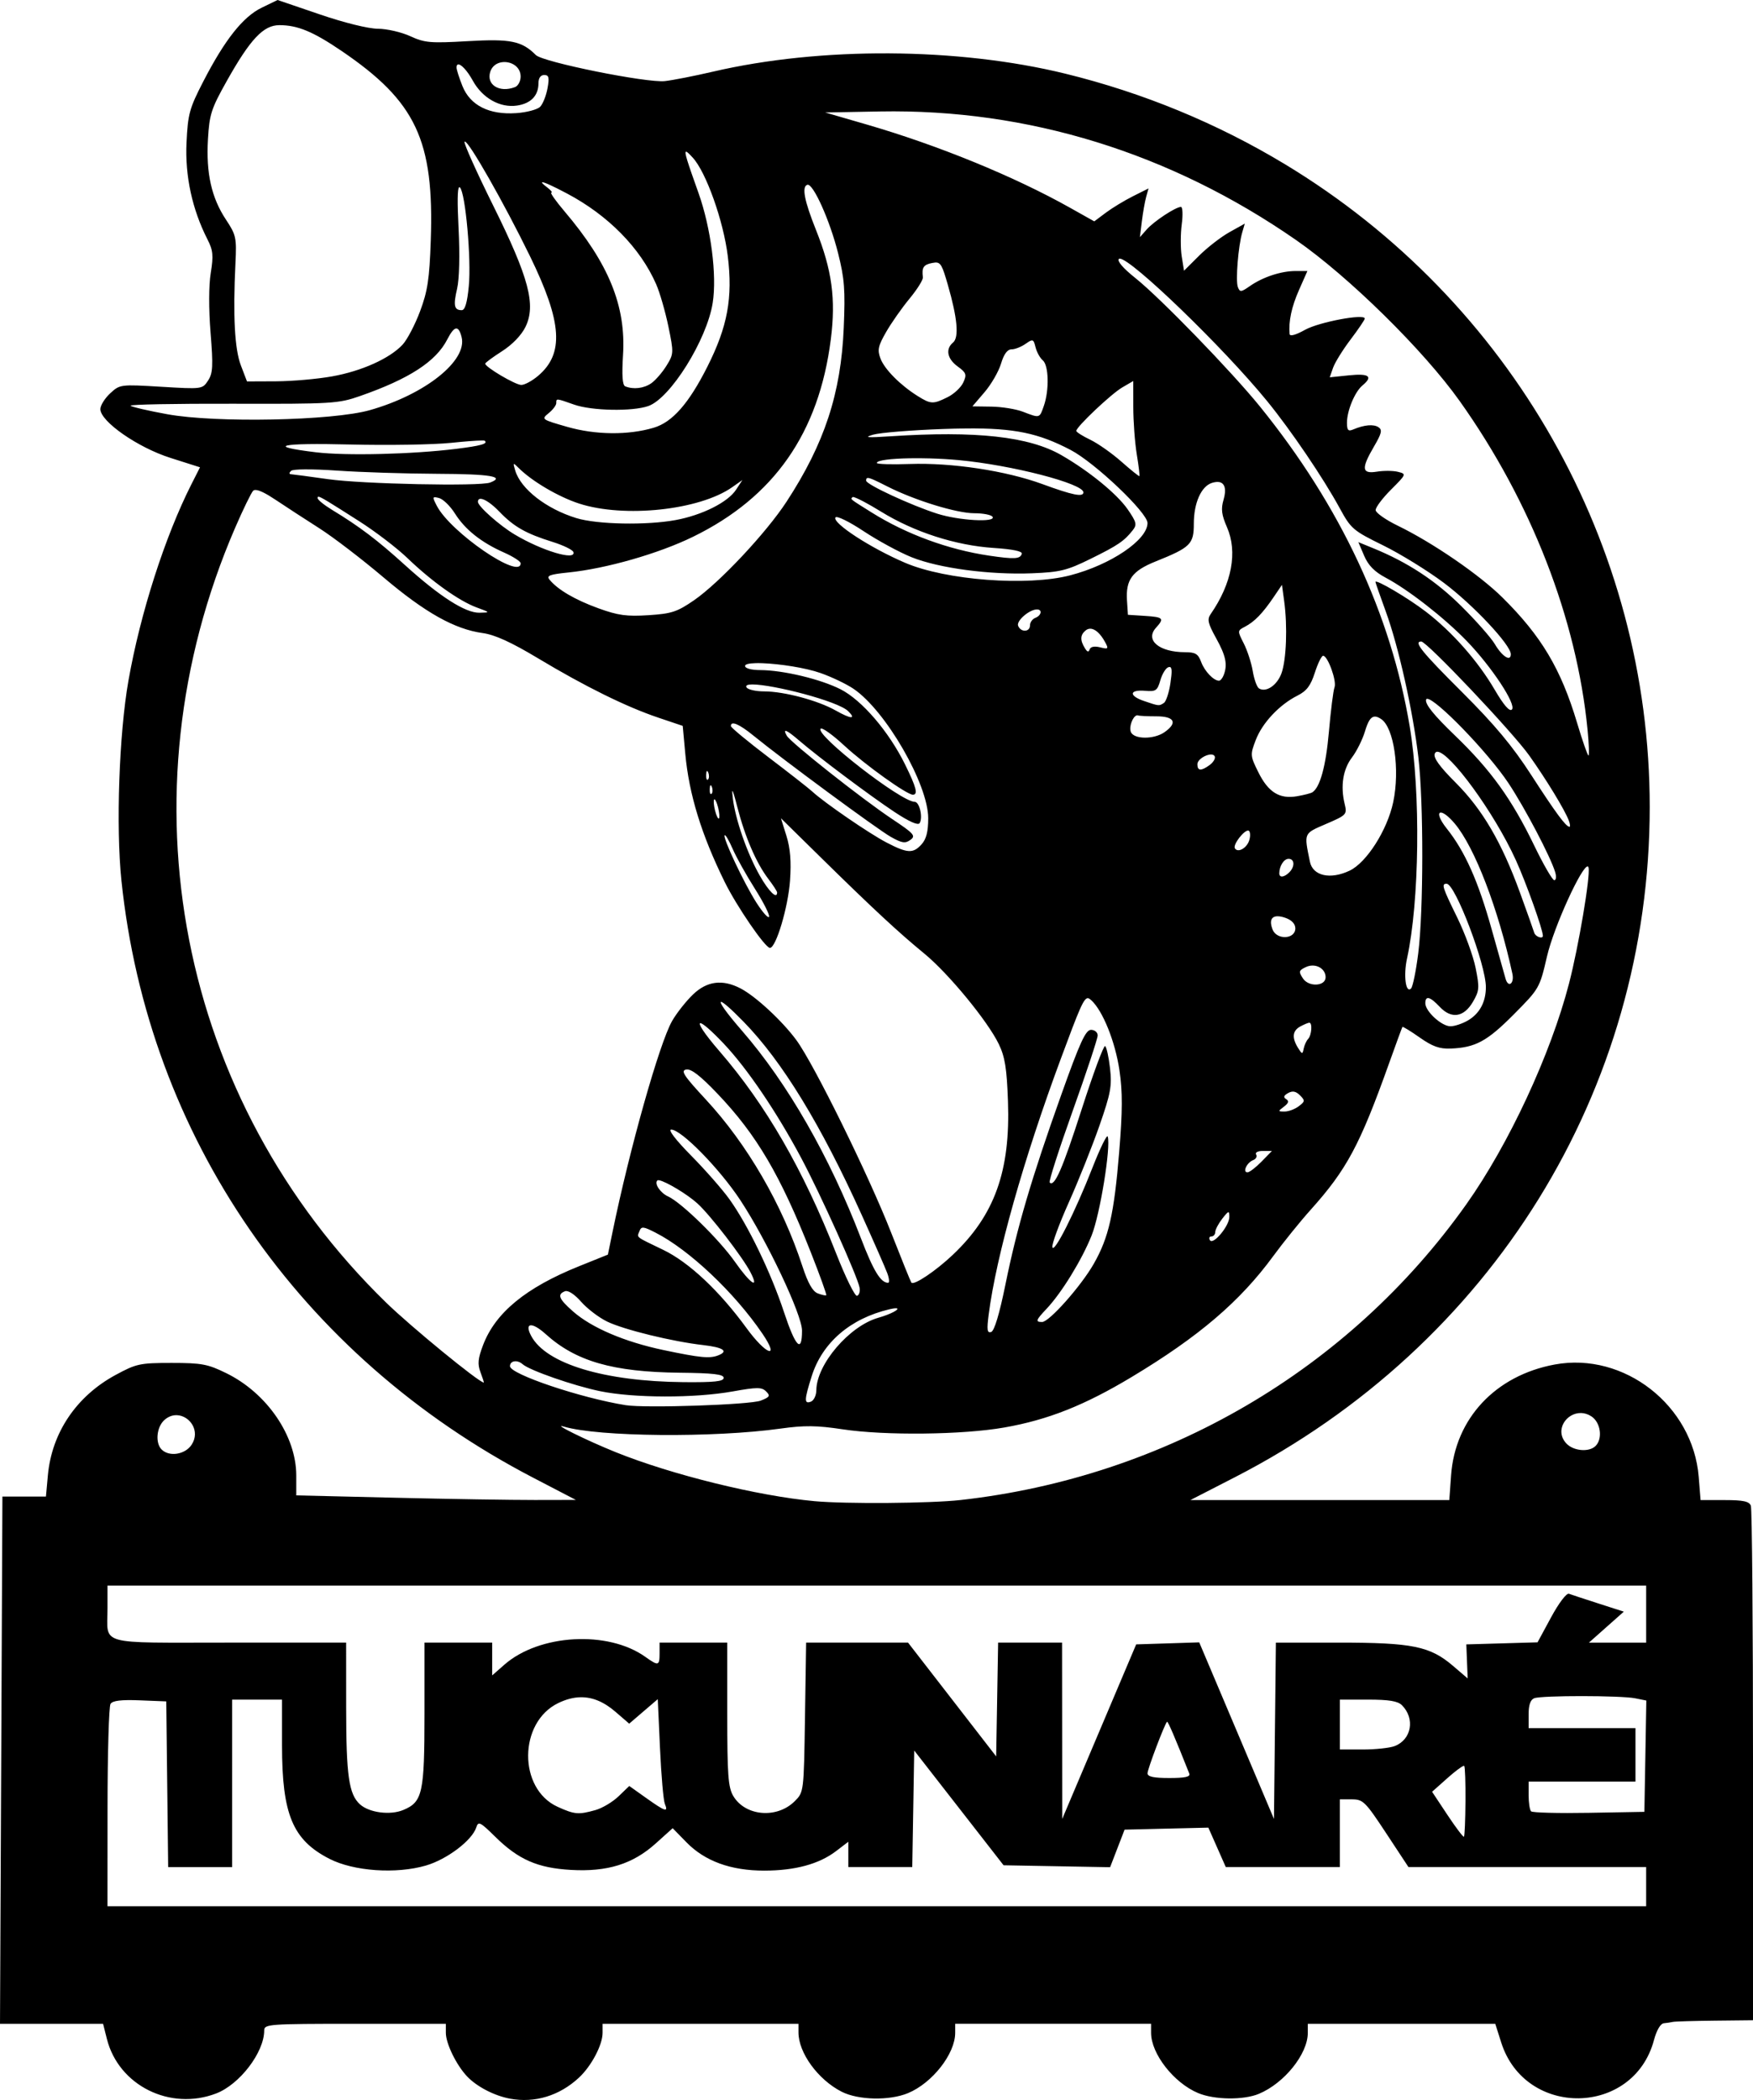 <?xml version="1.0" encoding="UTF-8" standalone="no"?>
<!-- Created with Inkscape (http://www.inkscape.org/) -->

<svg
   width="130.222mm"
   height="155.957mm"
   viewBox="0 0 130.222 155.957"
   version="1.1"
   id="svg405"
   inkscape:export-filename="bitmap.svg"
   inkscape:export-xdpi="96"
   inkscape:export-ydpi="96"
   xmlns:inkscape="http://www.inkscape.org/namespaces/inkscape"
   xmlns:sodipodi="http://sodipodi.sourceforge.net/DTD/sodipodi-0.dtd"
   xmlns="http://www.w3.org/2000/svg"
   xmlns:svg="http://www.w3.org/2000/svg">
  <sodipodi:namedview
     id="namedview407"
     pagecolor="#ffffff"
     bordercolor="#000000"
     borderopacity="0.25"
     inkscape:showpageshadow="2"
     inkscape:pageopacity="0.0"
     inkscape:pagecheckerboard="0"
     inkscape:deskcolor="#d1d1d1"
     inkscape:document-units="mm"
     showgrid="false" />
  <defs
     id="defs402" />
  <g
     inkscape:label="Camada 1"
     inkscape:groupmode="layer"
     id="layer1"
     transform="translate(-37.365,-59.015)">
    <path
       id="path302"
       style="fill:#000000;stroke-width:0.265"
       d="m 57.985,59.015 -1.173,0.568 c -1.396,0.676 -2.742,2.374 -4.346,5.483 -1.032,2.002 -1.144,2.41 -1.246,4.545 -0.118,2.464 0.423,4.96 1.556,7.18 0.418,0.819 0.455,1.201 0.245,2.492 -0.15,0.925 -0.156,2.672 -0.014,4.439 0.2,2.489 0.173,3.007 -0.187,3.557 -0.419,0.639 -0.441,0.642 -3.483,0.459 -3.03,-0.182 -3.069,-0.177 -3.789,0.49 -0.4,0.371 -0.727,0.897 -0.727,1.17 0,0.916 2.771,2.847 5.193,3.618 l 2.209,0.703 -0.634,1.25 c -1.969,3.886 -3.803,9.6 -4.683,14.595 -0.694,3.933 -0.937,10.842 -0.522,14.832 1.976,19.012 13.228,35.332 30.584,44.358 l 3.175,1.651 -3.043,0.006 c -1.673,0.003 -6.347,-0.072 -10.385,-0.168 l -7.342,-0.175 v -1.478 c -4.1e-4,-2.935 -2.171,-6.112 -5.189,-7.593 -1.386,-0.681 -1.835,-0.765 -4.072,-0.765 -2.357,0 -2.617,0.056 -4.172,0.899 -2.903,1.574 -4.733,4.29 -5.019,7.451 l -0.143,1.572 h -1.617 -1.617 l -0.089,19.579 -0.09,19.579 h 3.829 3.828 l 0.284,1.124 c 0.872,3.453 4.687,5.358 8.112,4.049 1.749,-0.668 3.573,-3.056 3.573,-4.677 0,-0.473 0.323,-0.497 6.747,-0.497 h 6.747 v 0.672 c 0,0.79 0.778,2.388 1.572,3.228 0.724,0.766 2.023,1.441 3.191,1.659 1.84,0.343 3.671,-0.213 5.118,-1.554 0.929,-0.861 1.762,-2.437 1.762,-3.333 v -0.672 h 7.276 7.276 v 0.644 c 0,1.511 1.453,3.504 3.205,4.398 1.237,0.631 3.558,0.68 4.939,0.103 1.806,-0.754 3.497,-2.918 3.497,-4.474 v -0.672 h 7.276 7.276 v 0.672 c 0,1.555 1.691,3.719 3.497,4.474 1.211,0.506 3.375,0.531 4.515,0.054 1.893,-0.793 3.63,-2.959 3.63,-4.527 v -0.672 h 6.963 6.963 l 0.442,1.389 c 1.787,5.618 9.831,5.49 11.347,-0.179 0.196,-0.733 0.484,-1.226 0.732,-1.25 0.224,-0.022 0.527,-0.068 0.673,-0.102 0.146,-0.034 1.545,-0.075 3.109,-0.092 l 2.844,-0.031 v -18.896 c 0,-10.393 -0.072,-19.084 -0.161,-19.314 -0.125,-0.325 -0.562,-0.419 -1.948,-0.419 h -1.787 l -0.138,-1.721 c -0.426,-5.308 -5.543,-9.299 -10.699,-8.346 -4.399,0.813 -7.394,4.015 -7.696,8.225 l -0.132,1.842 h -9.617 -9.618 l 3.303,-1.696 c 19.099,-9.806 30.82,-28.737 30.82,-49.777 0,-19.462 -10.281,-37.576 -27.091,-47.729 -5.035,-3.041 -10.548,-5.314 -16.314,-6.727 -7.989,-1.957 -18.173,-2.016 -26.18,-0.152 -1.382,0.322 -2.993,0.638 -3.578,0.702 -1.344,0.148 -9.054,-1.408 -9.58,-1.934 -1.048,-1.048 -1.874,-1.216 -5.061,-1.032 -2.778,0.16 -3.197,0.124 -4.271,-0.369 -0.655,-0.301 -1.738,-0.55 -2.406,-0.553 -0.714,-0.003 -2.501,-0.446 -4.332,-1.072 z m 0.127,1.868 c 1.359,0 2.498,0.471 4.616,1.908 5.539,3.758 6.896,6.638 6.637,14.087 -0.1,2.866 -0.235,3.759 -0.798,5.261 -0.373,0.995 -0.957,2.108 -1.298,2.474 -0.957,1.026 -3.038,1.962 -5.236,2.354 v 5.17e-4 c -1.099,0.196 -2.97,0.36 -4.159,0.365 l -2.161,0.009 -0.453,-1.185 c -0.465,-1.216 -0.596,-3.679 -0.405,-7.59 0.093,-1.9 0.048,-2.105 -0.71,-3.249 -1.07,-1.615 -1.479,-3.441 -1.333,-5.954 0.108,-1.857 0.241,-2.271 1.403,-4.34 1.742,-3.103 2.718,-4.139 3.897,-4.139 z m 16.791,2.741 c 0.572,0.027 1.138,0.415 1.138,1.076 0,0.343 -0.188,0.696 -0.419,0.784 -1.154,0.443 -2.145,-0.169 -1.839,-1.136 0.137,-0.432 0.489,-0.661 0.875,-0.714 0.08,-0.011 0.162,-0.015 0.244,-0.011 z m -3.514,0.177 c 0.208,-0.044 0.678,0.44 1.096,1.2 0.715,1.302 2.03,2.042 3.291,1.853 1.03,-0.155 1.589,-0.737 1.589,-1.657 0,-0.385 0.157,-0.611 0.426,-0.611 0.348,0 0.393,0.181 0.245,0.992 -0.1,0.546 -0.345,1.161 -0.545,1.366 -0.2,0.206 -0.995,0.418 -1.767,0.472 -2.016,0.141 -3.43,-0.569 -4.007,-2.011 -0.241,-0.602 -0.438,-1.221 -0.438,-1.376 0,-0.141 0.041,-0.215 0.11,-0.229 z m 31.357,3.491 c 10.977,-0.197 21.561,3.072 30.886,9.541 3.919,2.718 9.475,8.182 12.165,11.964 5.305,7.457 8.693,16.164 9.499,24.408 h 5.2e-4 c 0.103,1.055 0.134,1.918 0.068,1.918 -0.066,0 -0.446,-1.09 -0.845,-2.423 -1.201,-4.012 -2.651,-6.446 -5.547,-9.313 -1.706,-1.688 -5.186,-4.076 -7.768,-5.329 -0.899,-0.437 -1.642,-0.958 -1.65,-1.159 -0.008,-0.201 0.507,-0.887 1.145,-1.524 1.143,-1.143 1.15,-1.161 0.515,-1.32 -0.354,-0.089 -1.055,-0.095 -1.556,-0.014 -1.143,0.186 -1.191,-0.221 -0.22,-1.878 0.561,-0.957 0.623,-1.225 0.331,-1.419 -0.368,-0.244 -1.053,-0.184 -1.882,0.165 -0.373,0.157 -0.463,0.059 -0.463,-0.504 0,-0.891 0.584,-2.295 1.15,-2.764 0.809,-0.671 0.496,-0.907 -0.996,-0.753 l -1.434,0.148 0.246,-0.706 c 0.135,-0.388 0.721,-1.334 1.302,-2.101 0.581,-0.767 1.055,-1.467 1.055,-1.556 0,-0.381 -3.396,0.257 -4.432,0.833 -0.711,0.395 -1.135,0.51 -1.152,0.313 -0.085,-0.941 0.146,-2.019 0.7,-3.272 l 0.622,-1.406 h -0.872 c -1.077,0 -2.437,0.447 -3.399,1.118 -0.66,0.46 -0.744,0.467 -0.895,0.074 -0.18,-0.469 0.028,-3.047 0.33,-4.076 l 0.186,-0.636 -1.14,0.636 c -0.627,0.35 -1.643,1.136 -2.258,1.749 l -1.118,1.114 -0.171,-1.068 c -0.094,-0.587 -0.093,-1.654 0.002,-2.37 0.095,-0.716 0.068,-1.302 -0.06,-1.301 -0.39,0.002 -2.002,1.063 -2.541,1.673 l -0.507,0.575 0.147,-1.191 c 0.081,-0.655 0.226,-1.469 0.321,-1.81 l 0.173,-0.62 -1.162,0.583 c -0.639,0.321 -1.546,0.872 -2.015,1.224 l -0.853,0.639 -1.793,-1.006 c -4.164,-2.338 -9.823,-4.652 -15.154,-6.198 l -3.043,-0.882 z m -30.853,2.237 c 0.279,-0.064 2.912,4.554 4.848,8.524 2.392,4.906 2.545,7.233 0.585,8.883 -0.438,0.369 -0.995,0.669 -1.239,0.666 -0.446,-0.004 -2.699,-1.337 -2.676,-1.583 0.007,-0.073 0.572,-0.489 1.255,-0.926 0.755,-0.482 1.435,-1.188 1.733,-1.798 0.797,-1.631 0.258,-3.657 -2.394,-9.006 -1.221,-2.462 -2.18,-4.594 -2.132,-4.738 0.004,-0.012 0.01,-0.019 0.019,-0.021 z m 16.444,0.751 c 0.077,0.007 0.245,0.178 0.491,0.445 0.991,1.075 2.28,4.7 2.601,7.314 0.38,3.093 -0.016,5.234 -1.518,8.211 -1.378,2.732 -2.595,4.116 -3.981,4.529 -1.892,0.564 -4.315,0.541 -6.42,-0.061 -1.922,-0.55 -1.945,-0.567 -1.389,-1.018 0.311,-0.252 0.566,-0.588 0.566,-0.747 0,-0.364 -0.02,-0.365 1.323,0.109 1.315,0.464 4.323,0.523 5.513,0.108 1.639,-0.571 4.35,-4.913 4.785,-7.663 0.324,-2.047 -0.132,-5.567 -1.055,-8.16 -0.82,-2.302 -1.085,-3.082 -0.916,-3.067 z m -10.689,2.272 c 0.117,-0.024 0.75,0.259 1.82,0.824 3.071,1.622 5.459,4.049 6.642,6.75 0.269,0.615 0.677,2.025 0.906,3.132 0.405,1.96 0.401,2.038 -0.142,2.917 -0.307,0.497 -0.813,1.081 -1.124,1.299 -0.552,0.387 -1.334,0.48 -1.94,0.232 -0.207,-0.085 -0.258,-0.813 -0.163,-2.329 0.227,-3.638 -1.06,-6.795 -4.35,-10.669 -0.649,-0.764 -1.089,-1.389 -0.977,-1.389 0.112,0 -0.028,-0.175 -0.31,-0.389 -0.317,-0.24 -0.432,-0.364 -0.362,-0.378 z m 19.692,0.186 c 0.424,-0.129 1.668,2.637 2.28,5.069 0.48,1.906 0.543,2.733 0.423,5.556 -0.207,4.874 -1.431,8.593 -4.247,12.907 -1.518,2.325 -4.994,6.027 -6.88,7.326 -1.248,0.859 -1.661,0.995 -3.379,1.106 -1.619,0.105 -2.261,0.016 -3.722,-0.514 -1.73,-0.628 -3.002,-1.37 -3.618,-2.112 -0.258,-0.311 -0.029,-0.402 1.404,-0.548 2.808,-0.288 6.694,-1.402 9.252,-2.653 6.018,-2.943 9.345,-7.709 10.229,-14.656 0.382,-2.999 0.09,-5.151 -1.101,-8.127 -0.869,-2.171 -1.071,-3.223 -0.642,-3.354 z m -25.869,0.186 c 0.018,-0.014 0.038,-0.01 0.061,0.013 0.41,0.41 0.851,5.319 0.658,7.327 -0.118,1.231 -0.282,1.786 -0.526,1.786 -0.563,0 -0.636,-0.344 -0.342,-1.602 0.165,-0.706 0.208,-2.497 0.108,-4.478 -0.098,-1.951 -0.085,-2.949 0.041,-3.046 z m 49.078,5.299 c 0.841,-0.01 7.664,6.561 10.94,10.574 1.779,2.18 4.164,5.696 5.397,7.958 0.833,1.53 0.991,1.665 3.217,2.758 1.287,0.632 3.325,1.889 4.528,2.793 2.181,1.638 4.965,4.606 4.965,5.294 0,0.581 -0.646,0.171 -1.189,-0.753 -0.275,-0.468 -1.403,-1.745 -2.506,-2.836 -1.905,-1.885 -3.97,-3.239 -6.532,-4.285 l -1.099,-0.449 0.431,1.01 c 0.305,0.715 0.771,1.19 1.592,1.626 1.69,0.896 4.349,2.97 6.017,4.692 1.861,1.921 3.724,4.745 3.366,5.103 -0.174,0.174 -0.603,-0.32 -1.271,-1.461 -1.249,-2.136 -3.153,-4.296 -5.118,-5.805 -1.322,-1.015 -3.747,-2.444 -3.747,-2.208 0,0.048 0.345,1.033 0.766,2.188 0.953,2.613 2.012,7.348 2.423,10.832 0.391,3.314 0.386,11.401 -0.01,14.552 -0.164,1.31 -0.405,2.488 -0.534,2.618 -0.394,0.396 -0.576,-0.963 -0.299,-2.229 0.924,-4.223 1.02,-12.312 0.203,-17.21 -1.398,-8.382 -5.144,-16.387 -11.124,-23.773 -2.114,-2.611 -7.404,-8.067 -9.251,-9.541 -0.919,-0.733 -1.384,-1.273 -1.23,-1.427 0.014,-0.014 0.035,-0.022 0.062,-0.022 z m -13.736,0.291 c 0.437,-0.036 0.549,0.227 0.962,1.654 0.712,2.462 0.843,3.908 0.387,4.286 -0.579,0.481 -0.437,1.208 0.347,1.779 0.636,0.463 0.683,0.597 0.415,1.184 -0.166,0.364 -0.685,0.853 -1.154,1.087 -1.08,0.539 -1.259,0.533 -2.227,-0.072 -1.296,-0.81 -2.465,-1.986 -2.769,-2.786 -0.243,-0.638 -0.181,-0.932 0.417,-1.974 0.386,-0.673 1.168,-1.788 1.738,-2.477 0.57,-0.689 1.017,-1.403 0.993,-1.587 -0.095,-0.723 0.045,-0.939 0.684,-1.061 0.077,-0.015 0.147,-0.026 0.209,-0.031 z m -35.578,4.899 c 0.173,-0.029 0.307,0.186 0.421,0.64 0.44,1.752 -2.721,4.264 -6.82,5.422 -2.785,0.787 -11.422,0.961 -15.039,0.304 -1.41,-0.256 -2.639,-0.542 -2.731,-0.634 -0.092,-0.092 3.324,-0.158 7.591,-0.146 7.375,0.02 7.842,-0.009 9.451,-0.571 3.65,-1.274 5.639,-2.562 6.478,-4.197 0.266,-0.518 0.476,-0.791 0.649,-0.82 z m 42.746,0.888 c 0.16,-0.035 0.214,0.117 0.311,0.506 0.091,0.363 0.332,0.799 0.536,0.968 0.445,0.369 0.489,2.207 0.081,3.378 -0.326,0.935 -0.292,0.926 -1.562,0.437 -0.509,-0.196 -1.56,-0.366 -2.336,-0.377 l -1.41,-0.02 0.904,-1.056 c 0.497,-0.581 1.047,-1.533 1.222,-2.117 0.212,-0.709 0.471,-1.06 0.778,-1.06 0.253,0 0.721,-0.183 1.04,-0.407 0.205,-0.144 0.339,-0.231 0.435,-0.252 z m 7.568,3.01 0.002,1.933 c 8.5e-4,1.063 0.117,2.64 0.259,3.504 h -5.1e-4 c 0.142,0.864 0.23,1.596 0.197,1.626 -0.033,0.03 -0.637,-0.455 -1.341,-1.077 -0.704,-0.622 -1.745,-1.354 -2.312,-1.626 -0.567,-0.272 -1.033,-0.566 -1.035,-0.655 -0.006,-0.294 2.583,-2.743 3.413,-3.228 z m -12.46,3.523 c 3.666,-0.036 5.439,0.36 7.803,1.594 1.805,0.943 5.716,4.657 5.716,5.429 0,1.258 -2.728,3.102 -5.746,3.885 -3.179,0.824 -9.211,0.368 -12.246,-0.925 -2.567,-1.094 -5.442,-2.964 -5.188,-3.374 0.089,-0.145 1.009,0.303 2.079,1.012 1.055,0.7 2.662,1.573 3.57,1.939 2.022,0.816 5.81,1.322 8.959,1.196 2.076,-0.083 2.588,-0.21 4.338,-1.071 2.033,-1.001 2.506,-1.322 3.143,-2.134 0.32,-0.407 0.272,-0.6 -0.384,-1.547 -0.793,-1.145 -2.866,-2.838 -4.921,-4.021 -2.409,-1.387 -6.345,-1.821 -12.703,-1.401 -1.742,0.115 -2.008,0.09 -1.275,-0.122 0.509,-0.147 2.831,-0.335 5.159,-0.418 0.608,-0.022 1.171,-0.036 1.694,-0.041 z m -35.946,0.895 c 0.134,-0.002 0.215,0.004 0.23,0.017 0.261,0.222 -0.277,0.375 -2.118,0.603 -3.275,0.405 -8.19,0.525 -10.426,0.254 -3.776,-0.457 -2.676,-0.705 2.555,-0.577 2.814,0.069 6.188,0.013 7.497,-0.124 0.982,-0.103 1.859,-0.169 2.261,-0.173 z m 31.816,1.32 c 0.47,-0.008 0.981,-0.005 1.507,0.01 0.702,0.02 1.43,0.062 2.125,0.127 3.935,0.367 9.254,1.743 9.254,2.393 0,0.372 -0.798,0.212 -3.043,-0.612 -2.705,-0.992 -6.733,-1.603 -9.856,-1.494 -1.346,0.047 -2.448,0.013 -2.447,-0.075 2.6e-4,-0.201 1.048,-0.325 2.459,-0.349 z m -29.421,0.431 c 0.034,-0.026 0.144,0.078 0.357,0.29 0.985,0.985 2.954,2.144 4.487,2.641 3.354,1.088 8.939,0.493 11.371,-1.212 l 0.761,-0.534 -0.472,0.72 c -0.61,0.931 -2.514,1.886 -4.483,2.251 -2.167,0.401 -5.842,0.329 -7.382,-0.145 -2.229,-0.685 -4.118,-2.152 -4.535,-3.523 -0.093,-0.306 -0.136,-0.462 -0.102,-0.488 z m -15.475,0.394 c 0.607,-0.003 1.427,0.027 2.353,0.091 1.746,0.121 5.11,0.228 7.474,0.238 3.902,0.015 5.039,0.206 3.881,0.65 -0.76,0.292 -9.456,0.111 -12.017,-0.25 -1.382,-0.195 -2.626,-0.361 -2.765,-0.369 -0.159,-0.009 -0.159,-0.102 0,-0.252 0.073,-0.069 0.467,-0.106 1.073,-0.109 z m 41.767,0.637 c 0.171,-0.005 0.566,0.181 1.457,0.633 2.032,1.03 5.142,1.987 6.453,1.987 0.657,0 1.268,0.119 1.358,0.265 0.271,0.438 -2.51,0.28 -4.116,-0.234 -1.957,-0.626 -5.277,-2.168 -5.277,-2.451 0,-0.125 0.022,-0.196 0.124,-0.199 z m 26.066,0.299 c 0.452,0.058 0.593,0.526 0.361,1.318 -0.202,0.687 -0.148,1.118 0.254,2.039 0.803,1.838 0.365,4.18 -1.209,6.45 -0.274,0.396 -0.209,0.689 0.399,1.786 0.731,1.318 0.865,1.969 0.567,2.746 -0.088,0.23 -0.244,0.419 -0.346,0.419 -0.403,0 -1.07,-0.699 -1.327,-1.389 -0.223,-0.602 -0.429,-0.728 -1.185,-0.728 -1.936,0 -3.006,-0.895 -2.172,-1.816 0.635,-0.702 0.55,-0.793 -0.828,-0.881 l -1.257,-0.081 -0.069,-1.058 c -0.101,-1.544 0.381,-2.203 2.123,-2.903 2.6,-1.045 2.841,-1.282 2.841,-2.804 0,-1.543 0.549,-2.778 1.347,-3.031 0.104,-0.033 0.2,-0.054 0.288,-0.064 0.077,-0.009 0.148,-0.009 0.213,-5.17e-4 z m -71.519,0.595 c 0.274,0.018 0.761,0.261 1.462,0.73 0.771,0.516 2.235,1.468 3.254,2.117 1.019,0.649 3.162,2.289 4.763,3.645 3.093,2.619 5.282,3.847 7.373,4.134 0.895,0.123 2.116,0.679 4.095,1.867 3.497,2.099 6.559,3.609 8.935,4.41 l 1.822,0.614 0.189,2.058 c 0.277,3.023 1.195,6.01 2.93,9.536 0.886,1.801 3.008,4.895 3.358,4.895 0.452,0 1.353,-3.018 1.493,-5.001 0.1,-1.416 0.022,-2.397 -0.266,-3.319 l -0.408,-1.308 2.966,2.915 c 3.83,3.764 5.776,5.572 7.684,7.135 1.791,1.468 4.7,5.001 5.531,6.717 0.46,0.95 0.597,1.801 0.684,4.252 0.185,5.182 -0.99,8.454 -4.089,11.393 -1.274,1.208 -2.902,2.301 -3.087,2.072 -0.052,-0.065 -0.725,-1.726 -1.494,-3.69 -1.675,-4.28 -5.739,-12.534 -7.048,-14.317 -1.044,-1.423 -3.031,-3.262 -4.148,-3.841 -1.343,-0.696 -2.491,-0.549 -3.535,0.454 -0.517,0.497 -1.213,1.38 -1.547,1.962 -0.941,1.638 -3.162,9.505 -4.43,15.688 l -0.342,1.665 -2.146,0.864 c -3.945,1.587 -6.205,3.442 -7.124,5.848 -0.384,1.007 -0.423,1.414 -0.193,2.025 0.159,0.421 0.269,0.765 0.245,0.765 -0.352,0 -5.409,-4.141 -7.26,-5.943 -15.438,-15.042 -19.834,-37.595 -11.214,-57.531 0.592,-1.368 1.195,-2.607 1.34,-2.753 0.044,-0.044 0.112,-0.063 0.204,-0.057 z m 4.643,0.499 c 0.163,-0.002 0.773,0.383 3.039,1.827 1.194,0.761 2.802,1.99 3.572,2.731 1.801,1.732 3.848,3.191 5.141,3.665 1.02,0.374 1.02,0.375 0.215,0.393 -1.046,0.024 -2.962,-1.201 -5.555,-3.553 -2.032,-1.843 -3.364,-2.852 -5.402,-4.088 -0.588,-0.357 -1.069,-0.748 -1.069,-0.869 0,-0.062 0.004,-0.106 0.059,-0.106 z m 39.748,0.026 c 0.247,0.05 1.086,0.49 2.027,1.07 2.474,1.527 5.551,2.521 8.38,2.708 1.43,0.094 2.159,0.247 2.095,0.438 -0.129,0.388 -0.543,0.411 -2.425,0.134 -3.039,-0.448 -6.159,-1.595 -8.741,-3.213 -1.658,-1.039 -1.57,-0.968 -1.405,-1.133 0.01,-0.01 0.033,-0.011 0.068,-0.004 z m -31.076,0.012 c 0.067,0.005 0.164,0.028 0.291,0.061 0.298,0.078 0.826,0.592 1.174,1.143 0.756,1.198 1.958,2.154 3.643,2.9 0.683,0.302 1.242,0.663 1.242,0.802 0,1.272 -5.212,-2.3 -6.231,-4.272 -0.261,-0.504 -0.32,-0.65 -0.119,-0.635 z m 3.415,0.12 c 0.289,0.031 0.804,0.38 1.362,0.96 1.069,1.112 1.966,1.621 3.943,2.238 0.794,0.248 1.489,0.585 1.544,0.749 0.226,0.677 -2.324,-0.084 -4.36,-1.3 -1.126,-0.672 -2.729,-2.096 -2.729,-2.424 0,-0.123 0.047,-0.194 0.131,-0.217 0.031,-0.009 0.068,-0.011 0.109,-0.006 z m 59.488,6.388 0.166,1.214 c 0.255,1.861 0.162,4.348 -0.2,5.349 -0.325,0.899 -1.154,1.456 -1.675,1.125 -0.151,-0.096 -0.358,-0.673 -0.46,-1.283 -0.102,-0.61 -0.402,-1.535 -0.668,-2.055 -0.477,-0.936 -0.476,-0.95 0.087,-1.242 0.706,-0.367 1.315,-0.993 2.124,-2.185 z m -18.197,1.825 c 0.416,0 0.327,0.452 -0.123,0.625 -0.218,0.084 -0.397,0.335 -0.397,0.558 0,0.511 -0.688,0.533 -0.882,0.028 -0.141,-0.367 0.835,-1.211 1.401,-1.211 z m 3.947,1.432 c 0.361,-0.009 0.771,0.354 1.132,1.029 0.25,0.468 0.211,0.504 -0.39,0.353 -0.417,-0.105 -0.708,-0.048 -0.774,0.15 -0.075,0.225 -0.175,0.206 -0.345,-0.067 -0.377,-0.604 -0.366,-0.997 0.036,-1.331 0.106,-0.088 0.22,-0.132 0.341,-0.135 z m 24.599,0.949 c 0.414,0 6.781,6.72 8.021,8.467 1.281,1.804 2.644,4.043 2.939,4.829 0.096,0.255 0.118,0.463 0.05,0.463 -0.26,0 -1.017,-1.024 -2.835,-3.836 -1.397,-2.161 -2.721,-3.747 -5.141,-6.16 -3.016,-3.006 -3.625,-3.762 -3.034,-3.762 z m -7.291,1.06 c 0.346,-0.002 1.025,1.876 0.847,2.341 -0.091,0.236 -0.278,1.719 -0.416,3.295 -0.226,2.57 -0.66,4.15 -1.238,4.508 -0.111,0.069 -0.618,0.198 -1.127,0.287 -1.299,0.227 -2.139,-0.292 -2.875,-1.777 -0.609,-1.228 -0.615,-1.3 -0.195,-2.398 0.485,-1.27 1.754,-2.622 3.093,-3.295 0.687,-0.345 0.985,-0.737 1.296,-1.704 0.222,-0.69 0.498,-1.256 0.615,-1.257 z m -42.167,0.547 c 0.158,-0.004 0.335,-0.002 0.526,0.005 1.275,0.048 3.186,0.336 4.307,0.73 0.829,0.291 1.934,0.819 2.455,1.174 2.393,1.626 5.544,7.09 5.544,9.613 0,0.985 -0.144,1.547 -0.495,1.935 -0.631,0.697 -1.044,0.675 -2.616,-0.143 -1.274,-0.663 -4.607,-2.951 -5.495,-3.773 -0.257,-0.238 -1.722,-1.385 -3.256,-2.549 -1.534,-1.164 -2.792,-2.206 -2.796,-2.315 -0.016,-0.424 0.612,-0.161 1.668,0.7 2.184,1.78 9.233,6.975 10.209,7.524 0.832,0.468 1.074,0.505 1.458,0.224 0.413,-0.302 0.272,-0.463 -1.347,-1.541 -2.26,-1.505 -7.557,-5.693 -7.841,-6.199 -0.32,-0.571 -0.031,-0.457 0.93,0.369 1.434,1.231 5.253,4.091 7.065,5.292 1.099,0.728 1.762,1.022 1.878,0.834 0.258,-0.418 -0.011,-1.58 -0.366,-1.58 -1.014,-1.2e-4 -7.428,-4.988 -6.989,-5.435 0.105,-0.107 0.895,0.458 1.755,1.255 1.548,1.433 4.643,3.65 5.096,3.65 0.401,0 0.263,-0.538 -0.574,-2.238 -1.205,-2.448 -3.213,-4.789 -4.794,-5.59 -1.497,-0.759 -4.266,-1.42 -5.973,-1.427 -0.664,-0.003 -1.124,-0.128 -1.124,-0.307 0,-0.13 0.302,-0.195 0.775,-0.207 z m 30.759,0.286 c 0.186,0.002 0.197,0.308 0.067,1.187 -0.104,0.707 -0.322,1.373 -0.484,1.48 -0.364,0.241 -0.357,0.241 -1.485,-0.143 -1.147,-0.391 -1.089,-0.857 0.095,-0.755 0.788,0.068 0.903,-0.013 1.123,-0.78 0.135,-0.471 0.402,-0.908 0.593,-0.972 0.034,-0.011 0.064,-0.017 0.091,-0.017 z m -30.993,1.296 c 1.515,-0.003 6.353,1.233 7.116,1.981 0.63,0.618 0.215,0.598 -0.92,-0.044 -1.325,-0.75 -3.838,-1.421 -5.322,-1.421 -0.616,0 -1.202,-0.133 -1.302,-0.295 -0.095,-0.154 0.078,-0.22 0.427,-0.221 z m 50.121,1.069 c 0.597,-0.069 4.491,3.919 6.051,6.266 1.221,1.837 3.126,5.466 3.469,6.608 0.098,0.327 0.068,0.595 -0.068,0.595 -0.136,0 -0.804,-1.155 -1.486,-2.565 -1.673,-3.46 -3.229,-5.62 -5.901,-8.19 -1.554,-1.495 -2.21,-2.306 -2.139,-2.646 0.009,-0.042 0.034,-0.065 0.074,-0.069 z m -21.582,1.232 c 0.04,-0.014 0.081,-0.015 0.119,5.2e-4 0.093,0.036 0.705,0.066 1.36,0.066 1.348,0 1.594,0.481 0.603,1.176 -0.79,0.553 -2.29,0.541 -2.505,-0.021 -0.148,-0.385 0.141,-1.123 0.423,-1.221 z m 17.66,0.09 c 0.04,-0.005 0.081,-0.004 0.124,0.003 0.115,0.018 0.243,0.078 0.391,0.177 0.952,0.636 1.405,3.766 0.893,6.175 -0.44,2.073 -1.976,4.485 -3.239,5.084 -1.439,0.683 -2.733,0.389 -2.949,-0.669 -0.443,-2.166 -0.482,-2.075 1.208,-2.804 1.527,-0.659 1.563,-0.697 1.373,-1.488 -0.32,-1.333 -0.123,-2.572 0.548,-3.451 0.347,-0.456 0.781,-1.328 0.964,-1.939 0.213,-0.712 0.41,-1.05 0.687,-1.087 z m 4.694,2.608 c 0.905,0.014 4.195,4.465 5.825,8.048 0.767,1.686 2.008,5.159 2.008,5.62 0,0.264 -0.557,0.068 -0.642,-0.226 -0.053,-0.182 -0.529,-1.522 -1.059,-2.979 -1.359,-3.738 -2.785,-6.175 -4.781,-8.171 -1.198,-1.198 -1.666,-1.847 -1.55,-2.149 0.038,-0.099 0.106,-0.146 0.199,-0.144 z m -16.806,0.203 c 0.128,0.003 0.228,0.049 0.267,0.152 0.056,0.152 -0.115,0.434 -0.381,0.629 -0.633,0.463 -0.912,0.447 -0.912,-0.052 0,-0.362 0.641,-0.738 1.026,-0.729 z m -37.465,1.235 c 0.028,-0.028 0.065,0.009 0.107,0.115 0.076,0.191 0.067,0.419 -0.021,0.507 -0.088,0.088 -0.151,-0.068 -0.139,-0.347 0.006,-0.154 0.025,-0.247 0.053,-0.274 z m 0.265,1.058 c 0.028,-0.028 0.065,0.009 0.107,0.115 0.076,0.191 0.067,0.419 -0.021,0.507 -0.088,0.088 -0.151,-0.068 -0.139,-0.347 0.006,-0.154 0.025,-0.247 0.053,-0.274 z m 1.633,0.42 c 0.034,-0.032 0.152,0.358 0.368,1.199 0.57,2.217 1.408,4.157 2.299,5.325 0.359,0.471 0.654,0.925 0.654,1.007 0,0.532 -0.607,-0.054 -1.282,-1.239 -0.946,-1.66 -1.825,-4.191 -2.012,-5.787 -0.037,-0.316 -0.047,-0.486 -0.027,-0.505 z m -1.328,0.619 c 0.068,0.014 0.178,0.26 0.264,0.599 0.097,0.388 0.126,0.756 0.064,0.819 -0.062,0.062 -0.193,-0.204 -0.29,-0.592 -0.097,-0.388 -0.126,-0.756 -0.064,-0.818 0.008,-0.008 0.017,-0.01 0.026,-0.008 z m 53.948,0.98 c 0.182,-0.006 0.557,0.247 1.039,0.818 1.48,1.754 3.235,6.325 4.282,11.152 0.156,0.717 -0.292,1.073 -0.499,0.397 -0.056,-0.182 -0.522,-1.84 -1.037,-3.686 -1,-3.584 -1.984,-5.793 -3.335,-7.487 -0.597,-0.748 -0.684,-1.186 -0.45,-1.194 z m -14.294,1.339 c 0.02,0.004 0.038,0.012 0.053,0.027 0.099,0.098 0.104,0.415 0.012,0.703 -0.184,0.578 -0.843,0.944 -1.062,0.59 -0.171,-0.277 0.696,-1.375 0.997,-1.32 z m -38.899,0.346 c 0.059,-0.059 0.327,0.401 0.596,1.021 0.269,0.62 1.008,1.943 1.641,2.941 0.633,0.998 1.11,1.938 1.06,2.09 -0.051,0.152 -0.468,-0.311 -0.929,-1.028 -0.926,-1.444 -2.536,-4.857 -2.369,-5.024 z m 41.889,1.751 c 0.452,0 0.482,0.575 0.051,1.005 h -5.2e-4 c -0.377,0.377 -0.741,0.414 -0.741,0.075 0,-0.543 0.343,-1.08 0.69,-1.08 z m 22.226,0.567 c 0.027,0.009 0.047,0.038 0.058,0.09 0.138,0.661 -0.737,5.845 -1.452,8.603 -1.365,5.266 -4.481,11.961 -7.634,16.404 -8.722,12.29 -22.35,20.254 -37.568,21.955 -2.24,0.25 -8.509,0.299 -10.848,0.084 -4.221,-0.388 -10.608,-1.961 -14.77,-3.639 -2.144,-0.864 -4.827,-2.189 -3.843,-1.897 2.569,0.762 11.112,0.84 16.077,0.148 1.786,-0.249 2.703,-0.239 4.63,0.052 3.145,0.475 8.912,0.41 12.01,-0.135 3.249,-0.572 5.947,-1.642 9.459,-3.751 4.986,-2.995 8.047,-5.608 10.514,-8.976 0.748,-1.021 2,-2.571 2.784,-3.444 2.678,-2.985 3.65,-4.798 5.812,-10.848 0.52,-1.455 0.97,-2.682 1.001,-2.727 0.031,-0.045 0.608,0.308 1.283,0.783 0.947,0.667 1.472,0.855 2.301,0.822 1.842,-0.073 2.703,-0.539 4.685,-2.534 1.902,-1.915 1.925,-1.956 2.468,-4.298 0.521,-2.249 2.628,-6.821 3.034,-6.692 z m -10.485,1.285 c 0.636,0 2.915,5.999 2.915,7.674 0,1.099 -0.461,1.961 -1.32,2.469 -0.41,0.242 -1,0.441 -1.312,0.441 -0.656,0 -1.866,-1.108 -1.866,-1.708 0,-0.59 0.347,-0.504 1.07,0.265 0.866,0.922 1.795,0.779 2.469,-0.379 0.476,-0.817 0.493,-1.038 0.196,-2.514 -0.179,-0.89 -0.795,-2.574 -1.368,-3.744 -1.115,-2.274 -1.187,-2.504 -0.783,-2.504 z m -12.55,2.415 c 0.158,4.9e-4 0.353,0.039 0.58,0.119 0.463,0.163 0.729,0.447 0.729,0.779 0,0.818 -1.386,0.882 -1.694,0.077 -0.242,-0.632 -0.091,-0.978 0.384,-0.976 z m 2.613,3.659 c 0.506,0.01 0.946,0.365 0.946,0.87 0,0.675 -1.255,0.74 -1.683,0.087 -0.336,-0.512 -0.314,-0.593 0.222,-0.846 0.17,-0.08 0.346,-0.115 0.515,-0.112 z m -16.701,2.426 c 0.074,0.01 0.147,0.067 0.234,0.145 0.857,0.775 1.785,3.079 2.099,5.211 0.235,1.598 0.231,3.003 -0.02,6.06 -0.378,4.608 -0.778,6.366 -1.893,8.315 -0.951,1.662 -3.307,4.314 -3.833,4.314 -0.515,0 -0.471,-0.131 0.33,-0.979 1.117,-1.182 2.622,-3.631 3.349,-5.448 0.624,-1.559 1.442,-6.6 1.193,-7.348 -0.056,-0.169 -0.563,0.867 -1.126,2.302 -1.306,3.331 -2.869,6.43 -2.984,5.914 -0.049,-0.219 0.5,-1.713 1.219,-3.319 0.719,-1.606 1.741,-4.165 2.272,-5.686 0.844,-2.419 0.943,-2.957 0.791,-4.288 -0.096,-0.837 -0.26,-1.575 -0.365,-1.64 -0.105,-0.065 -0.888,2.049 -1.74,4.697 -1.433,4.453 -2.02,5.795 -2.378,5.436 -0.077,-0.077 0.693,-2.473 1.713,-5.323 1.02,-2.851 1.854,-5.37 1.854,-5.599 0,-0.229 -0.221,-0.415 -0.493,-0.415 -0.4,0 -0.818,0.909 -2.215,4.829 -2.218,6.221 -3.28,9.83 -4.141,14.067 -0.445,2.193 -0.826,3.462 -1.062,3.541 -0.299,0.1 -0.334,-0.146 -0.185,-1.302 0.559,-4.337 2.594,-11.547 5.361,-18.997 1.376,-3.706 1.702,-4.531 2.022,-4.487 z m -27.256,0.272 c 0.141,0.01 0.7,0.484 1.667,1.474 2.869,2.938 5.745,7.642 8.781,14.361 0.888,1.965 1.738,3.899 1.888,4.299 0.151,0.4 0.181,0.728 0.067,0.728 -0.55,0 -1.088,-0.882 -2.018,-3.307 -2.328,-6.07 -5.447,-11.511 -8.837,-15.412 -1.219,-1.403 -1.728,-2.156 -1.547,-2.143 z m 43.694,1.547 c 0.241,0 0.172,0.929 -0.089,1.204 -0.131,0.138 -0.28,0.464 -0.331,0.723 -0.084,0.432 -0.12,0.427 -0.423,-0.062 -0.469,-0.758 -0.411,-1.274 0.181,-1.591 0.281,-0.151 0.579,-0.274 0.661,-0.274 z m -45.225,0.034 c 0.176,0.021 0.758,0.503 1.711,1.507 1.747,1.841 3.937,5.071 5.772,8.513 1.441,2.704 4.189,8.808 4.334,9.63 0.049,0.276 -0.037,0.546 -0.19,0.599 -0.153,0.054 -0.851,-1.363 -1.552,-3.148 -2.448,-6.232 -5.222,-11.037 -8.674,-15.026 -1.184,-1.368 -1.627,-2.103 -1.4,-2.076 z m -1.063,3.444 c 0.365,-0.07 1.047,0.457 2.323,1.795 2.901,3.042 4.668,6.043 6.923,11.755 0.681,1.726 1.202,3.17 1.157,3.21 -0.045,0.04 -0.329,-0.021 -0.631,-0.136 -0.382,-0.145 -0.731,-0.762 -1.142,-2.02 -1.498,-4.582 -4.094,-9.058 -7.186,-12.392 -1.631,-1.759 -1.874,-2.131 -1.444,-2.213 z m 45.162,1.647 c 0.141,0.027 0.279,0.114 0.431,0.267 0.388,0.388 0.38,0.456 -0.094,0.814 -0.284,0.215 -0.755,0.391 -1.046,0.391 -0.505,0 -0.507,-0.017 -0.05,-0.363 0.344,-0.261 0.39,-0.418 0.164,-0.558 -0.225,-0.139 -0.184,-0.268 0.144,-0.451 0.166,-0.093 0.31,-0.127 0.451,-0.101 z m -46.277,2.812 c 0.751,0 3.595,2.904 5.137,5.246 1.983,3.011 4.581,8.503 4.581,9.684 0,1.712 -0.483,1.218 -1.338,-1.368 -0.975,-2.949 -2.679,-6.473 -4.057,-8.393 -0.519,-0.723 -1.799,-2.181 -2.846,-3.241 -1.147,-1.162 -1.733,-1.928 -1.476,-1.928 z m 43.956,1.587 h 0.668 l -0.776,0.794 c -0.427,0.437 -0.895,0.794 -1.041,0.794 -0.383,0 -0.048,-0.725 0.417,-0.904 0.216,-0.083 0.319,-0.271 0.228,-0.418 -0.094,-0.152 0.122,-0.266 0.503,-0.266 z m -44.932,2.172 c 0.024,-0.002 0.055,4.3e-4 0.09,0.007 0.5,0.095 2.052,1.015 2.825,1.712 0.951,0.857 3.361,3.982 3.95,5.12 0.684,1.322 -0.007,0.859 -1.152,-0.773 -1.163,-1.658 -3.972,-4.405 -4.969,-4.86 -0.578,-0.263 -1.038,-0.947 -0.798,-1.186 0.012,-0.011 0.03,-0.018 0.054,-0.02 z m 42.352,2.379 c 0.071,-0.018 0.083,0.101 0.085,0.343 0.007,0.663 -1.203,2.119 -1.441,1.733 -0.095,-0.153 -0.046,-0.278 0.109,-0.278 0.154,0 0.283,-0.149 0.286,-0.331 0.003,-0.182 0.239,-0.628 0.523,-0.992 0.237,-0.303 0.367,-0.458 0.438,-0.475 z m -43.428,1.147 c 0.167,0.016 0.431,0.136 0.891,0.371 2.501,1.276 5.854,4.443 7.93,7.49 1.334,1.957 0.288,1.603 -1.169,-0.397 -2.018,-2.769 -4.284,-4.897 -6.191,-5.816 -2.124,-1.024 -1.959,-0.894 -1.768,-1.391 0.071,-0.184 0.14,-0.273 0.307,-0.257 z m -5.74,4.706 c 0.253,0.008 0.674,0.309 1.104,0.799 0.45,0.512 1.319,1.173 1.931,1.469 1.252,0.605 4.839,1.482 7.132,1.744 1.505,0.172 1.914,0.458 1.103,0.769 -0.629,0.242 -1.328,0.173 -4.038,-0.396 -2.891,-0.607 -5.348,-1.654 -6.73,-2.868 -1.064,-0.934 -1.199,-1.273 -0.599,-1.503 0.029,-0.011 0.061,-0.016 0.098,-0.015 z m 24.547,1.285 c 0.241,0.051 -0.4,0.423 -1.377,0.701 -2.146,0.609 -4.581,3.456 -4.597,5.375 -0.003,0.385 -0.184,0.768 -0.403,0.852 -0.509,0.195 -0.5,-0.12 0.057,-1.886 0.786,-2.492 2.863,-4.283 5.764,-4.97 0.297,-0.07 0.475,-0.089 0.555,-0.072 z m -27.204,1.259 c 0.207,-0.026 0.61,0.188 1.127,0.655 2.235,2.019 4.988,2.812 9.952,2.866 2.496,0.027 3.267,0.117 3.267,0.381 0,0.266 -0.688,0.34 -2.977,0.319 -5.898,-0.054 -10.213,-1.361 -11.32,-3.429 -0.267,-0.499 -0.256,-0.767 -0.049,-0.793 z m -1.059,2.671 v 5.2e-4 c 0.154,0.015 0.322,0.085 0.469,0.216 0.509,0.456 3.783,1.597 5.747,2.003 2.502,0.517 7.019,0.527 9.85,0.022 1.829,-0.326 2.168,-0.326 2.493,-0.002 0.326,0.325 0.272,0.417 -0.397,0.681 -0.787,0.31 -8.573,0.574 -10.034,0.34 -3.349,-0.536 -8.599,-2.305 -8.599,-2.896 0,-0.257 0.214,-0.387 0.47,-0.363 z m 79.094,3.842 c 0.253,0.006 0.516,0.082 0.772,0.25 0.686,0.45 0.855,1.65 0.309,2.197 -0.486,0.486 -1.663,0.378 -2.186,-0.201 -0.878,-0.97 0.011,-2.271 1.106,-2.245 z m -104.292,0.162 c 0.947,0.044 1.748,1.173 1.079,2.194 -0.479,0.731 -1.663,0.919 -2.228,0.354 -0.486,-0.486 -0.378,-1.662 0.201,-2.186 0.299,-0.271 0.632,-0.377 0.948,-0.363 z m -5.17,12.656 h 57.15 57.15 v 2.117 2.117 h -2.125 -2.125 l 1.295,-1.15 1.296,-1.15 -1.882,-0.605 c -1.035,-0.333 -2.023,-0.658 -2.195,-0.723 -0.178,-0.067 -0.752,0.689 -1.323,1.743 l -1.009,1.863 -2.646,0.077 -2.646,0.077 0.051,1.264 0.051,1.264 -1.098,-0.939 c -1.695,-1.451 -3.02,-1.721 -8.44,-1.721 h -4.71 l -0.071,6.548 -0.071,6.548 -2.776,-6.558 -2.776,-6.557 -2.342,0.075 -2.342,0.075 -2.747,6.482 -2.747,6.482 -0.006,-6.548 -0.006,-6.548 h -2.375 -2.375 l -0.072,4.225 -0.073,4.225 -3.273,-4.225 -3.274,-4.225 h -3.785 -3.785 l -0.085,5.551 c -0.085,5.549 -0.086,5.551 -0.761,6.226 -1.32,1.319 -3.676,1.12 -4.566,-0.386 -0.38,-0.643 -0.447,-1.556 -0.447,-6.074 v -5.317 h -2.514 -2.514 v 0.794 c 0,0.939 -0.082,0.959 -1.066,0.259 -2.772,-1.974 -7.873,-1.687 -10.465,0.589 l -0.904,0.794 v -1.218 -1.218 h -2.514 -2.514 v 5.305 c 0,5.881 -0.144,6.533 -1.579,7.127 -0.974,0.404 -2.528,0.2 -3.215,-0.422 -0.825,-0.747 -1.023,-2.138 -1.025,-7.181 l -0.002,-4.829 h -8.703 c -9.901,0 -9.024,0.246 -9.024,-2.535 z m 109.541,8.206 c 1.671,0.001 3.406,0.056 3.939,0.162 l 0.833,0.167 -0.072,4.133 -0.073,4.133 -4.117,0.073 c -2.264,0.04 -4.199,-0.01 -4.299,-0.111 -0.101,-0.101 -0.183,-0.639 -0.183,-1.197 v -1.014 h 3.969 3.969 v -1.984 -1.984 h -3.969 -3.969 v -1.03 c 0,-0.695 0.136,-1.082 0.419,-1.191 0.276,-0.106 1.882,-0.158 3.553,-0.157 z m -74.397,0.085 c 0.891,-0.016 1.741,0.345 2.601,1.088 l 1.01,0.873 1.061,-0.91 1.062,-0.91 0.166,3.655 c 0.091,2.01 0.253,3.863 0.359,4.118 0.273,0.656 0.043,0.584 -1.385,-0.431 l -1.257,-0.894 -0.794,0.765 c -0.437,0.421 -1.21,0.882 -1.72,1.025 -1.259,0.353 -1.55,0.328 -2.806,-0.242 -2.944,-1.337 -2.916,-6.272 0.043,-7.705 0.575,-0.278 1.124,-0.423 1.658,-0.433 z m -25.883,0.176 h 1.852 1.852 v 3.397 c 0,5.133 0.792,7.028 3.522,8.426 1.805,0.924 4.95,1.143 7.162,0.5 1.572,-0.457 3.441,-1.872 3.747,-2.836 0.15,-0.473 0.29,-0.404 1.4,0.69 1.725,1.701 3.148,2.326 5.621,2.469 2.715,0.157 4.602,-0.43 6.305,-1.961 l 1.263,-1.136 1.023,1.047 c 1.368,1.401 3.295,2.103 5.775,2.103 2.285,0 4.076,-0.485 5.336,-1.446 l 0.914,-0.697 v 0.939 0.939 h 2.375 2.375 l 0.073,-4.327 0.072,-4.326 3.319,4.26 3.319,4.261 3.957,0.072 3.957,0.072 0.538,-1.395 0.538,-1.395 3.111,-0.075 3.111,-0.074 0.647,1.463 0.647,1.464 h 4.236 4.237 v -2.514 -2.514 h 0.891 c 0.833,0 1,0.164 2.549,2.514 l 1.657,2.514 h 8.829 8.828 v 1.455 1.455 H 102.499 45.349 l 0.004,-7.342 c 0.002,-4.038 0.102,-7.497 0.222,-7.685 0.154,-0.243 0.789,-0.32 2.179,-0.265 l 1.961,0.079 0.071,6.152 0.071,6.152 h 2.377 2.376 v -6.218 z m 82.285,0 h 2.098 c 1.553,0 2.206,0.108 2.514,0.415 0.994,0.994 0.714,2.558 -0.544,3.037 -0.364,0.139 -1.428,0.252 -2.365,0.252 h -1.703 v -1.852 z m -12.838,1.642 c 0.06,-0.063 0.606,1.208 1.652,3.848 0.096,0.243 -0.299,0.331 -1.485,0.331 -1.167,0 -1.616,-0.098 -1.616,-0.351 0,-0.307 1.255,-3.621 1.449,-3.827 z m 22.032,3.279 c 0.022,-0.007 0.038,-0.007 0.045,5.2e-4 0.061,0.059 0.103,1.246 0.092,2.638 -0.01,1.392 -0.06,2.572 -0.111,2.623 -0.051,0.05 -0.604,-0.68 -1.23,-1.624 l -1.138,-1.715 1.138,-1.014 c 0.548,-0.488 1.046,-0.861 1.203,-0.908 z" />
  </g>
</svg>
